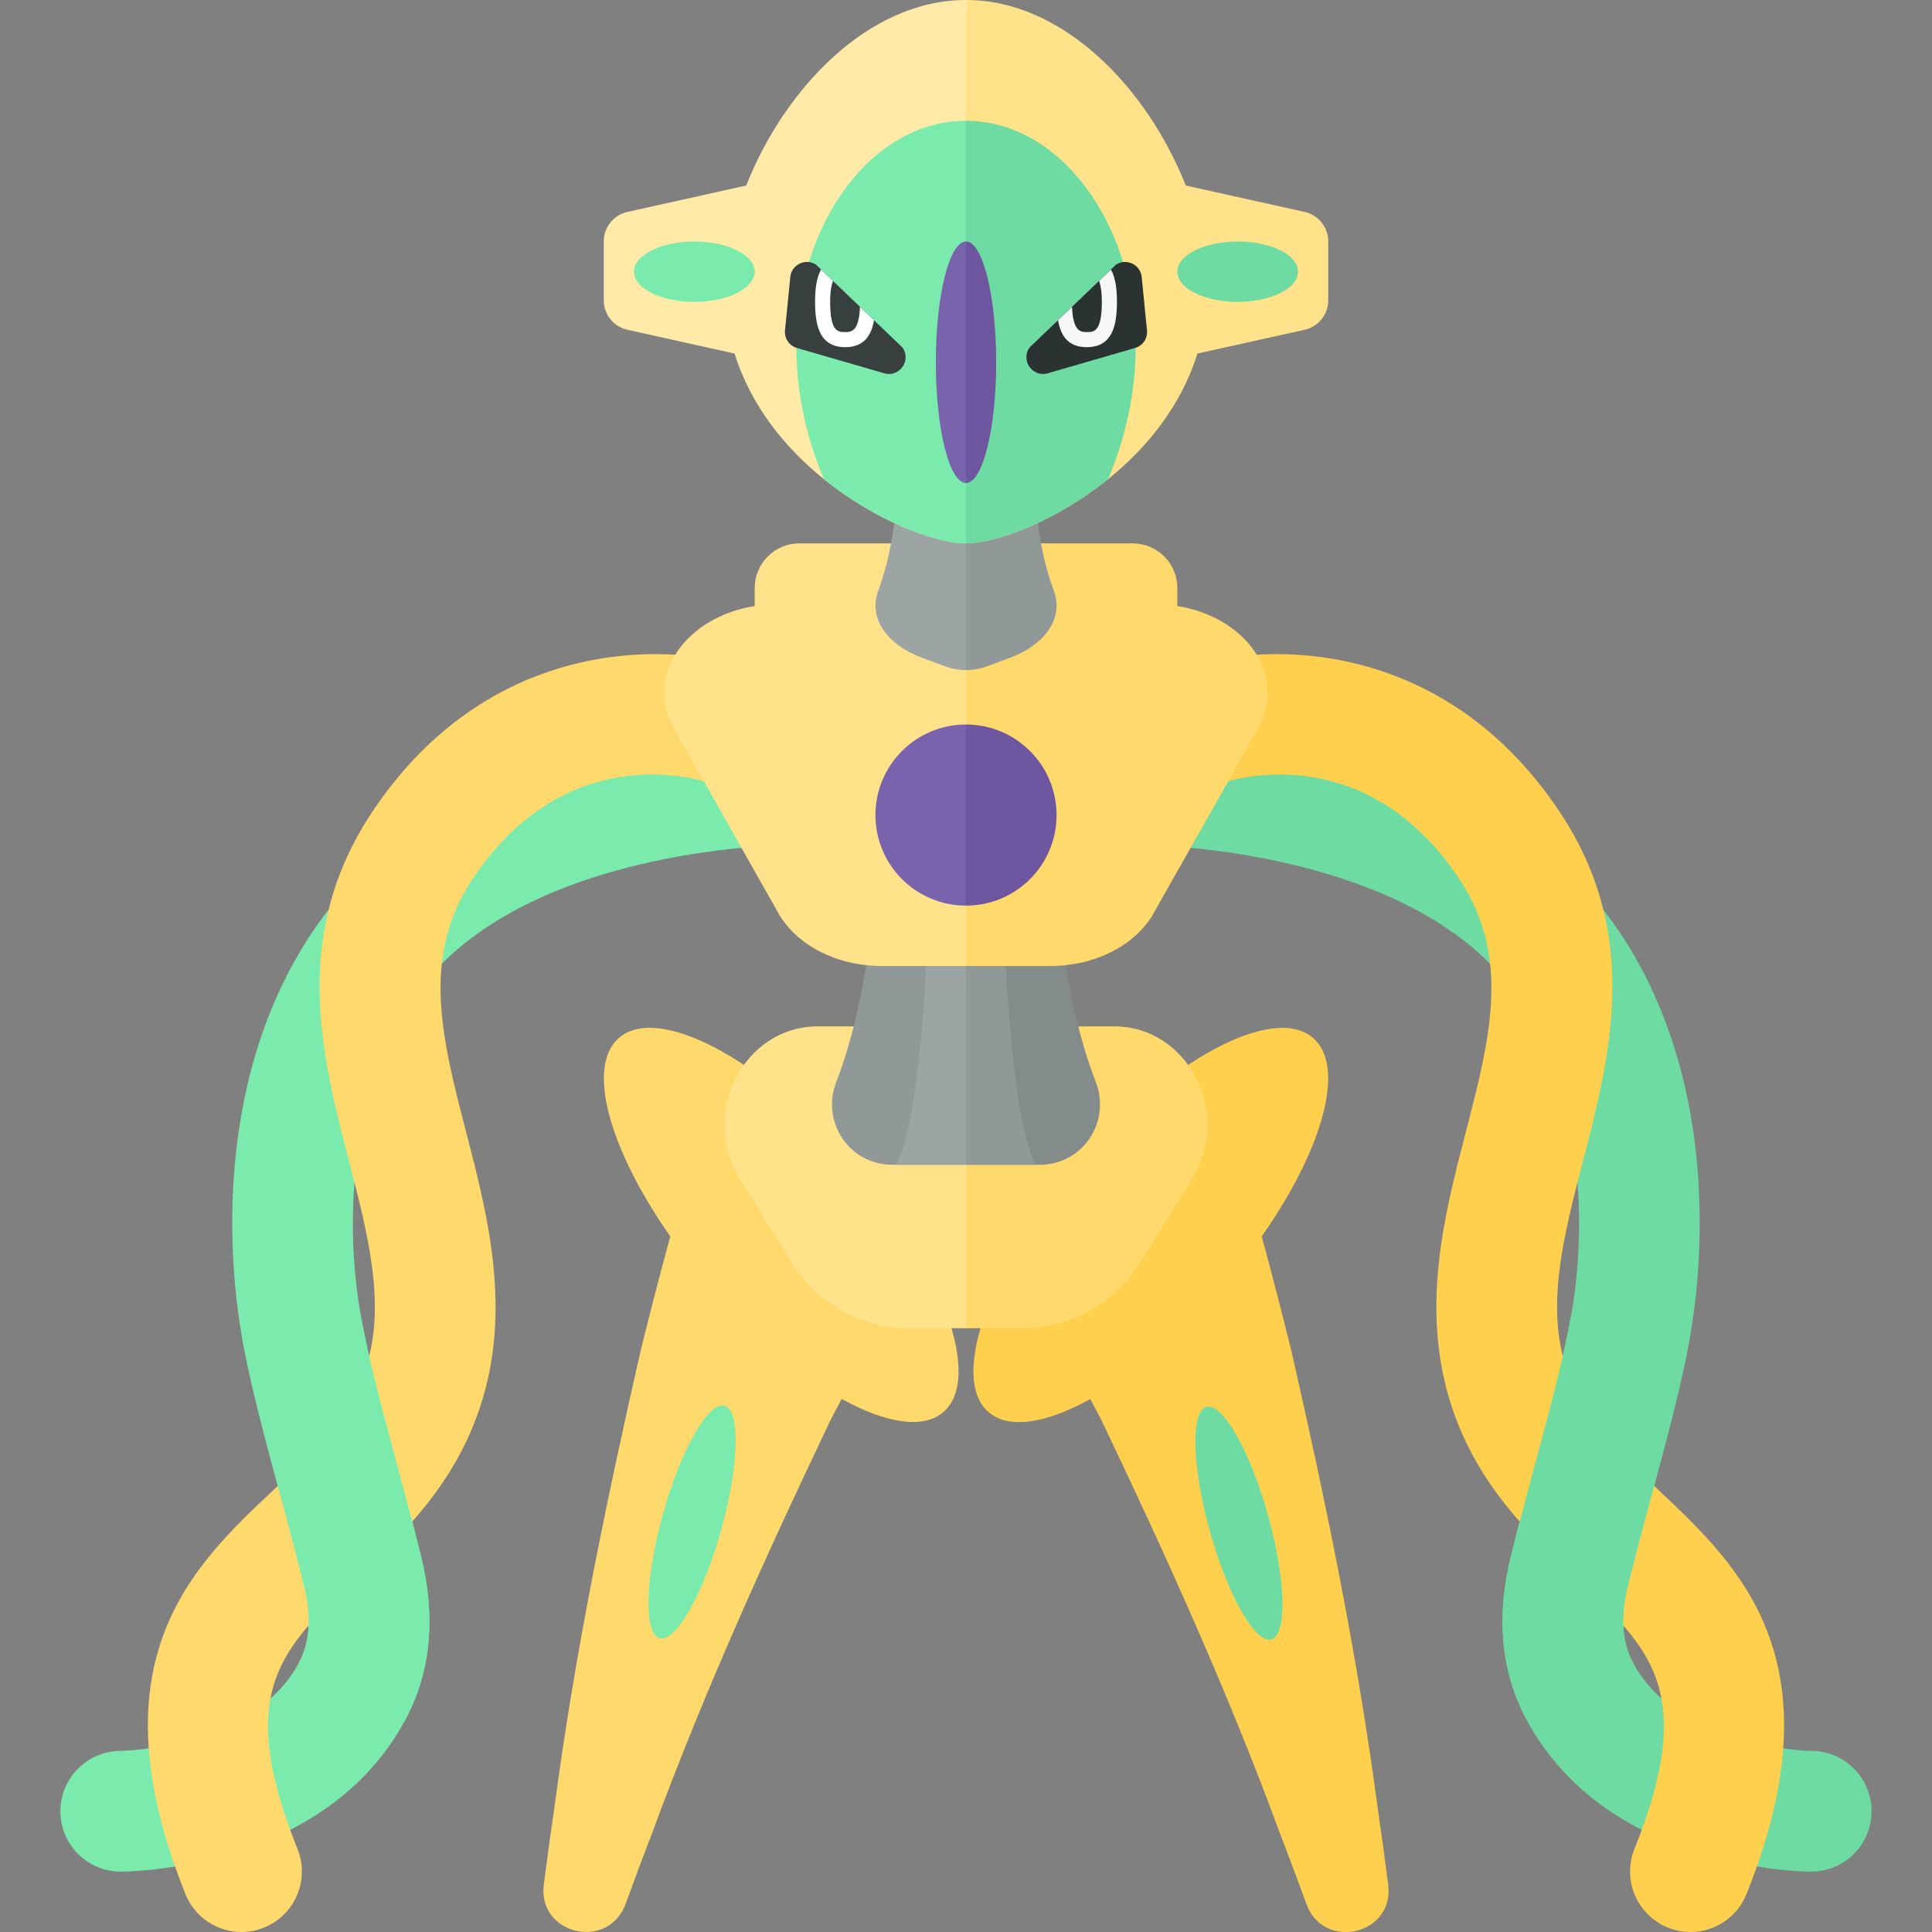 <?xml version="1.0" encoding="utf-8"?>
<!-- Generator: Adobe Illustrator 23.0.6, SVG Export Plug-In . SVG Version: 6.00 Build 0)  -->
<svg version="1.1" xmlns="http://www.w3.org/2000/svg" xmlns:xlink="http://www.w3.org/1999/xlink" x="0px" y="0px" width="32px"
	 height="32px" viewBox="0 0 32 32" enable-background="new 0 0 32 32" xml:space="preserve">
<rect x="0" y="0" width="32" height="32" fill="#808080" stroke="none"/>
<g id="icons">
	<g>
		<path fill="#6EDCA2" d="M29.999,31c0.552,0,1-0.448,1-1s-0.448-1-1-1c-0.018,0-2.196-0.035-2.956-1.468
			c-0.182-0.342-0.206-0.764-0.074-1.289c0.14-0.558,0.279-1.077,0.41-1.564c0.248-0.92,0.461-1.715,0.604-2.489
			c0.17-0.922,0.588-4.134-1.152-6.744C24.561,12.039,19.225,12,18.999,12C18.447,12,18,12.447,18,12.999
			c-0.001,0.552,0.446,1,0.998,1.001c0.045,0,4.495,0.043,6.169,2.555c1.051,1.577,1.128,3.757,0.849,5.272
			c-0.128,0.695-0.332,1.453-0.568,2.332c-0.134,0.499-0.277,1.028-0.419,1.599c-0.253,1.012-0.17,1.924,0.248,2.711
			C26.602,30.971,29.861,31,29.999,31z"/>
		<path fill="#FFD04D" d="M27.999,32c0.397,0,0.772-0.238,0.929-0.629c1.546-3.865-0.118-5.431-1.456-6.689
			c-0.643-0.605-1.25-1.177-1.524-1.999c-0.351-1.052-0.051-2.208,0.266-3.433c0.458-1.766,0.977-3.767-0.383-5.806
			c-1.917-2.875-4.859-2.823-6.148-2.394c-0.524,0.175-0.807,0.741-0.632,1.265c0.173,0.522,0.734,0.805,1.258,0.635
			c0.242-0.076,2.354-0.656,3.859,1.604c0.863,1.294,0.514,2.638,0.111,4.194c-0.359,1.384-0.766,2.953-0.228,4.567
			c0.434,1.3,1.293,2.109,2.051,2.822c1.253,1.179,2.009,1.891,0.969,4.49c-0.205,0.513,0.044,1.095,0.557,1.3
			C27.75,31.977,27.875,32,27.999,32z"/>
		<path fill="#6EDCA2" d="M26.161,29c0.158,0,0.318-0.037,0.467-0.116c0.488-0.259,0.674-0.864,0.416-1.352
			c-0.182-0.342-0.206-0.764-0.074-1.289c0.14-0.558,0.279-1.077,0.41-1.564c0.248-0.92,0.461-1.715,0.604-2.489
			c0.1-0.543-0.259-1.064-0.803-1.164c-0.54-0.104-1.064,0.259-1.164,0.803c-0.128,0.694-0.332,1.453-0.568,2.331
			c-0.134,0.499-0.277,1.028-0.419,1.599c-0.253,1.012-0.17,1.924,0.248,2.711C25.456,28.807,25.802,29,26.161,29z"/>
		<path fill="#7AEBAC" d="M2,31c-0.552,0-1-0.448-1-1s0.448-1,1-1c0.018,0,2.196-0.035,2.956-1.468
			c0.182-0.342,0.206-0.764,0.074-1.289c-0.14-0.558-0.279-1.077-0.41-1.564c-0.248-0.92-0.461-1.715-0.604-2.489
			c-0.17-0.922-0.588-4.134,1.152-6.744C7.438,12.039,12.774,12,13,12c0.552,0,0.999,0.447,0.999,0.999
			c0.001,0.552-0.446,1-0.998,1.001c-0.045,0-4.495,0.043-6.169,2.555c-1.051,1.577-1.128,3.757-0.849,5.272
			c0.128,0.695,0.332,1.453,0.568,2.332c0.134,0.499,0.277,1.028,0.419,1.599c0.253,1.012,0.17,1.924-0.248,2.711
			C5.397,30.971,2.138,31,2,31z"/>
		<path fill="#FFD96C" d="M4,32c-0.397,0-0.772-0.238-0.929-0.629c-1.546-3.865,0.118-5.431,1.456-6.689
			c0.643-0.605,1.25-1.177,1.524-1.999c0.351-1.052,0.051-2.208-0.266-3.433c-0.458-1.766-0.977-3.767,0.383-5.806
			c1.917-2.875,4.859-2.823,6.148-2.394c0.524,0.175,0.807,0.741,0.632,1.265c-0.173,0.522-0.734,0.805-1.258,0.635
			c-0.242-0.076-2.354-0.656-3.859,1.604c-0.863,1.294-0.514,2.638-0.111,4.194c0.359,1.384,0.766,2.953,0.228,4.567
			c-0.434,1.3-1.293,2.109-2.051,2.822c-1.253,1.179-2.009,1.891-0.969,4.49c0.205,0.513-0.044,1.095-0.557,1.3
			C4.25,31.977,4.124,32,4,32z"/>
		<path fill="#7AEBAC" d="M5.838,29c-0.158,0-0.318-0.037-0.467-0.116c-0.488-0.259-0.674-0.864-0.416-1.352
			c0.182-0.342,0.206-0.764,0.074-1.289c-0.14-0.558-0.279-1.077-0.41-1.564c-0.248-0.92-0.461-1.715-0.604-2.489
			c-0.1-0.543,0.259-1.064,0.803-1.164c0.54-0.104,1.064,0.259,1.164,0.803c0.128,0.694,0.332,1.453,0.568,2.331
			c0.134,0.499,0.277,1.028,0.419,1.599c0.253,1.012,0.17,1.924-0.248,2.711C6.543,28.807,6.197,29,5.838,29z"/>
		<path fill="#FFD04D" d="M22.817,29.936c-0.335-2.53-0.852-5.038-1.426-7.553c-0.156-0.636-0.322-1.27-0.493-1.904
			c1.009-1.438,1.4-2.812,0.851-3.287c-0.655-0.568-2.39,0.358-3.874,2.07s-2.156,3.559-1.501,4.127
			c0.336,0.292,0.959,0.184,1.685-0.216c0.058,0.115,0.122,0.226,0.18,0.341c1.063,2.225,2.094,4.495,2.956,6.839
			c0.151,0.392,0.299,0.785,0.442,1.181c0.285,0.785,1.461,0.513,1.356-0.316C22.939,30.79,22.88,30.363,22.817,29.936z"/>
		
			<ellipse transform="matrix(0.963 -0.269 0.269 0.963 -6.035 6.465)" fill="#6EDCA2" cx="20.531" cy="25.219" rx="0.5" ry="2"/>
		<path fill="#FFD96C" d="M14.125,19.261c-1.484-1.711-3.218-2.638-3.874-2.07c-0.548,0.476-0.158,1.849,0.851,3.287
			c-0.172,0.634-0.338,1.269-0.493,1.904c-0.574,2.515-1.091,5.023-1.426,7.553c-0.063,0.427-0.122,0.854-0.176,1.281
			c-0.105,0.829,1.071,1.101,1.356,0.316c0.143-0.395,0.291-0.789,0.442-1.181c0.863-2.343,1.893-4.613,2.956-6.839
			c0.057-0.115,0.121-0.226,0.18-0.341c0.726,0.4,1.348,0.508,1.685,0.216C16.281,22.82,15.609,20.972,14.125,19.261z"/>
		<path fill="#FFE28A" d="M16,22h-0.965c-0.782,0-1.511-0.417-1.938-1.11l-0.843-1.365C11.583,18.439,12.32,17,13.546,17H16V22z"/>
		<path fill="#FFD96C" d="M16,22h0.965c0.782,0,1.511-0.417,1.938-1.11l0.843-1.365C20.417,18.439,19.68,17,18.454,17H16V22z"/>
		
			<ellipse transform="matrix(0.269 -0.963 0.963 0.269 -15.908 29.469)" fill="#7AEBAC" cx="11.469" cy="25.219" rx="2" ry="0.5"/>
		<path fill="#909997" d="M14.489,14.698c0,0-0.069,1.749-0.639,3.225c-0.255,0.66,0.218,1.369,0.925,1.369H16v-4.594H14.489z"/>
		<path fill="#838C8A" d="M18.15,17.923c-0.57-1.476-0.639-3.225-0.639-3.225H16v4.594h1.224
			C17.932,19.292,18.405,18.582,18.15,17.923z"/>
		<path fill="#9DA5A4" d="M15.36,15.542c0,0-0.089,2.942-0.515,3.75H16v-3.75H15.36z"/>
		<path fill="#909997" d="M16,15.542v3.75h1.155c-0.427-0.808-0.515-3.75-0.515-3.75H16z"/>
		<path fill="#FFE28A" d="M16,9h-2.76c-0.408,0-0.74,0.331-0.74,0.74v0.298c-1.137,0.18-1.833,1.15-1.337,2.028l1.731,3.061
			c0.3,0.531,0.971,0.873,1.711,0.873H16V9z"/>
		<path fill="#FFD96C" d="M19.5,10.038V9.74C19.5,9.331,19.169,9,18.76,9H16v7h1.396c0.74,0,1.41-0.342,1.711-0.873l1.731-3.061
			C21.333,11.188,20.637,10.218,19.5,10.038z"/>
		<path fill="#9DA5A4" d="M14.851,8c0,0.754-0.153,1.369-0.309,1.8c-0.157,0.433,0.138,0.874,0.73,1.095l0.379,0.141
			c0.113,0.042,0.231,0.063,0.349,0.063V8H14.851z"/>
		<path fill="#909997" d="M16.729,10.895c0.591-0.221,0.886-0.662,0.73-1.095c-0.156-0.431-0.309-1.046-0.309-1.8H16v3.099
			c0.118,0,0.237-0.021,0.349-0.063L16.729,10.895z"/>
		<path fill="#7A63AD" d="M14.5,13.5c0,0.828,0.672,1.5,1.5,1.5v-3C15.172,12,14.5,12.672,14.5,13.5z"/>
		<path fill="#6E57A0" d="M17.5,13.5c0-0.828-0.672-1.5-1.5-1.5v3C16.828,15,17.5,14.328,17.5,13.5z"/>
		<path fill="#FFEAA7" d="M10.392,3.51l1.968-0.437C12.986,1.484,14.374,0,16,0v2v7c-0.496,0-1.483-0.363-2.353-1.063
			c-0.639-0.514-1.21-1.213-1.48-2.081l-1.775-0.394C10.163,5.411,10,5.208,10,4.974V3.998C10,3.764,10.163,3.561,10.392,3.51z"/>
		<path fill="#FFE28A" d="M21.608,3.51l-1.968-0.437C19.014,1.484,17.626,0,16,0v2v7c0.496,0,1.483-0.363,2.353-1.063
			c0.639-0.514,1.21-1.213,1.48-2.081l1.775-0.394C21.837,5.411,22,5.208,22,4.974V3.998C22,3.764,21.837,3.561,21.608,3.51z"/>
		<path fill="#7AEBAC" d="M16,2c-1.552,0-2.81,1.698-2.81,3.754c0,0.748,0.17,1.511,0.457,2.183C14.517,8.637,15.504,9,16,9V2z"/>
		<path fill="#6EDCA2" d="M16,2v7c0.496,0,1.483-0.363,2.353-1.063c0.287-0.672,0.457-1.435,0.457-2.183C18.81,3.698,17.552,2,16,2z
			"/>
		<ellipse fill="#7AEBAC" cx="11.5" cy="4.5" rx="1" ry="0.5"/>
		<ellipse fill="#6EDCA2" cx="20.5" cy="4.5" rx="1" ry="0.5"/>
		<path fill="#373F3F" d="M14.946,5.754l-1.431-1.371c-0.173-0.112-0.404-0.001-0.425,0.204l-0.088,0.884
			c-0.013,0.133,0.07,0.256,0.198,0.293l1.447,0.419C14.899,6.255,15.101,5.966,14.946,5.754z"/>
		<path fill="#FFFFFF" d="M13.599,4.465C13.523,4.601,13.5,4.79,13.5,5c0,0.414,0.086,0.75,0.5,0.75
			c0.305,0,0.431-0.184,0.476-0.446L13.599,4.465z"/>
		<path fill="#373F3F" d="M13.796,4.653C13.77,4.727,13.75,4.826,13.75,5c0,0.5,0.133,0.5,0.25,0.5c0.109,0,0.227-0.017,0.244-0.418
			L13.796,4.653z"/>
		<path fill="#2B3332" d="M17.054,5.754l1.431-1.371c0.173-0.112,0.404-0.001,0.425,0.204l0.088,0.884
			c0.013,0.133-0.07,0.256-0.198,0.293l-1.447,0.419C17.101,6.255,16.899,5.966,17.054,5.754z"/>
		<path fill="#F7F7F7" d="M18.401,4.465C18.477,4.601,18.5,4.79,18.5,5c0,0.414-0.086,0.75-0.5,0.75
			c-0.305,0-0.431-0.184-0.476-0.446L18.401,4.465z"/>
		<path fill="#2B3332" d="M18.204,4.653C18.23,4.727,18.25,4.826,18.25,5c0,0.5-0.133,0.5-0.25,0.5
			c-0.109,0-0.227-0.017-0.244-0.418L18.204,4.653z"/>
		<path fill="#7A63AD" d="M16,4c-0.276,0-0.5,0.895-0.5,2c0,1.105,0.224,2,0.5,2V4z"/>
		<path fill="#6E57A0" d="M16.5,6c0-1.105-0.224-2-0.5-2v4C16.276,8,16.5,7.105,16.5,6z"/>
	</g>
</g>
</svg>
